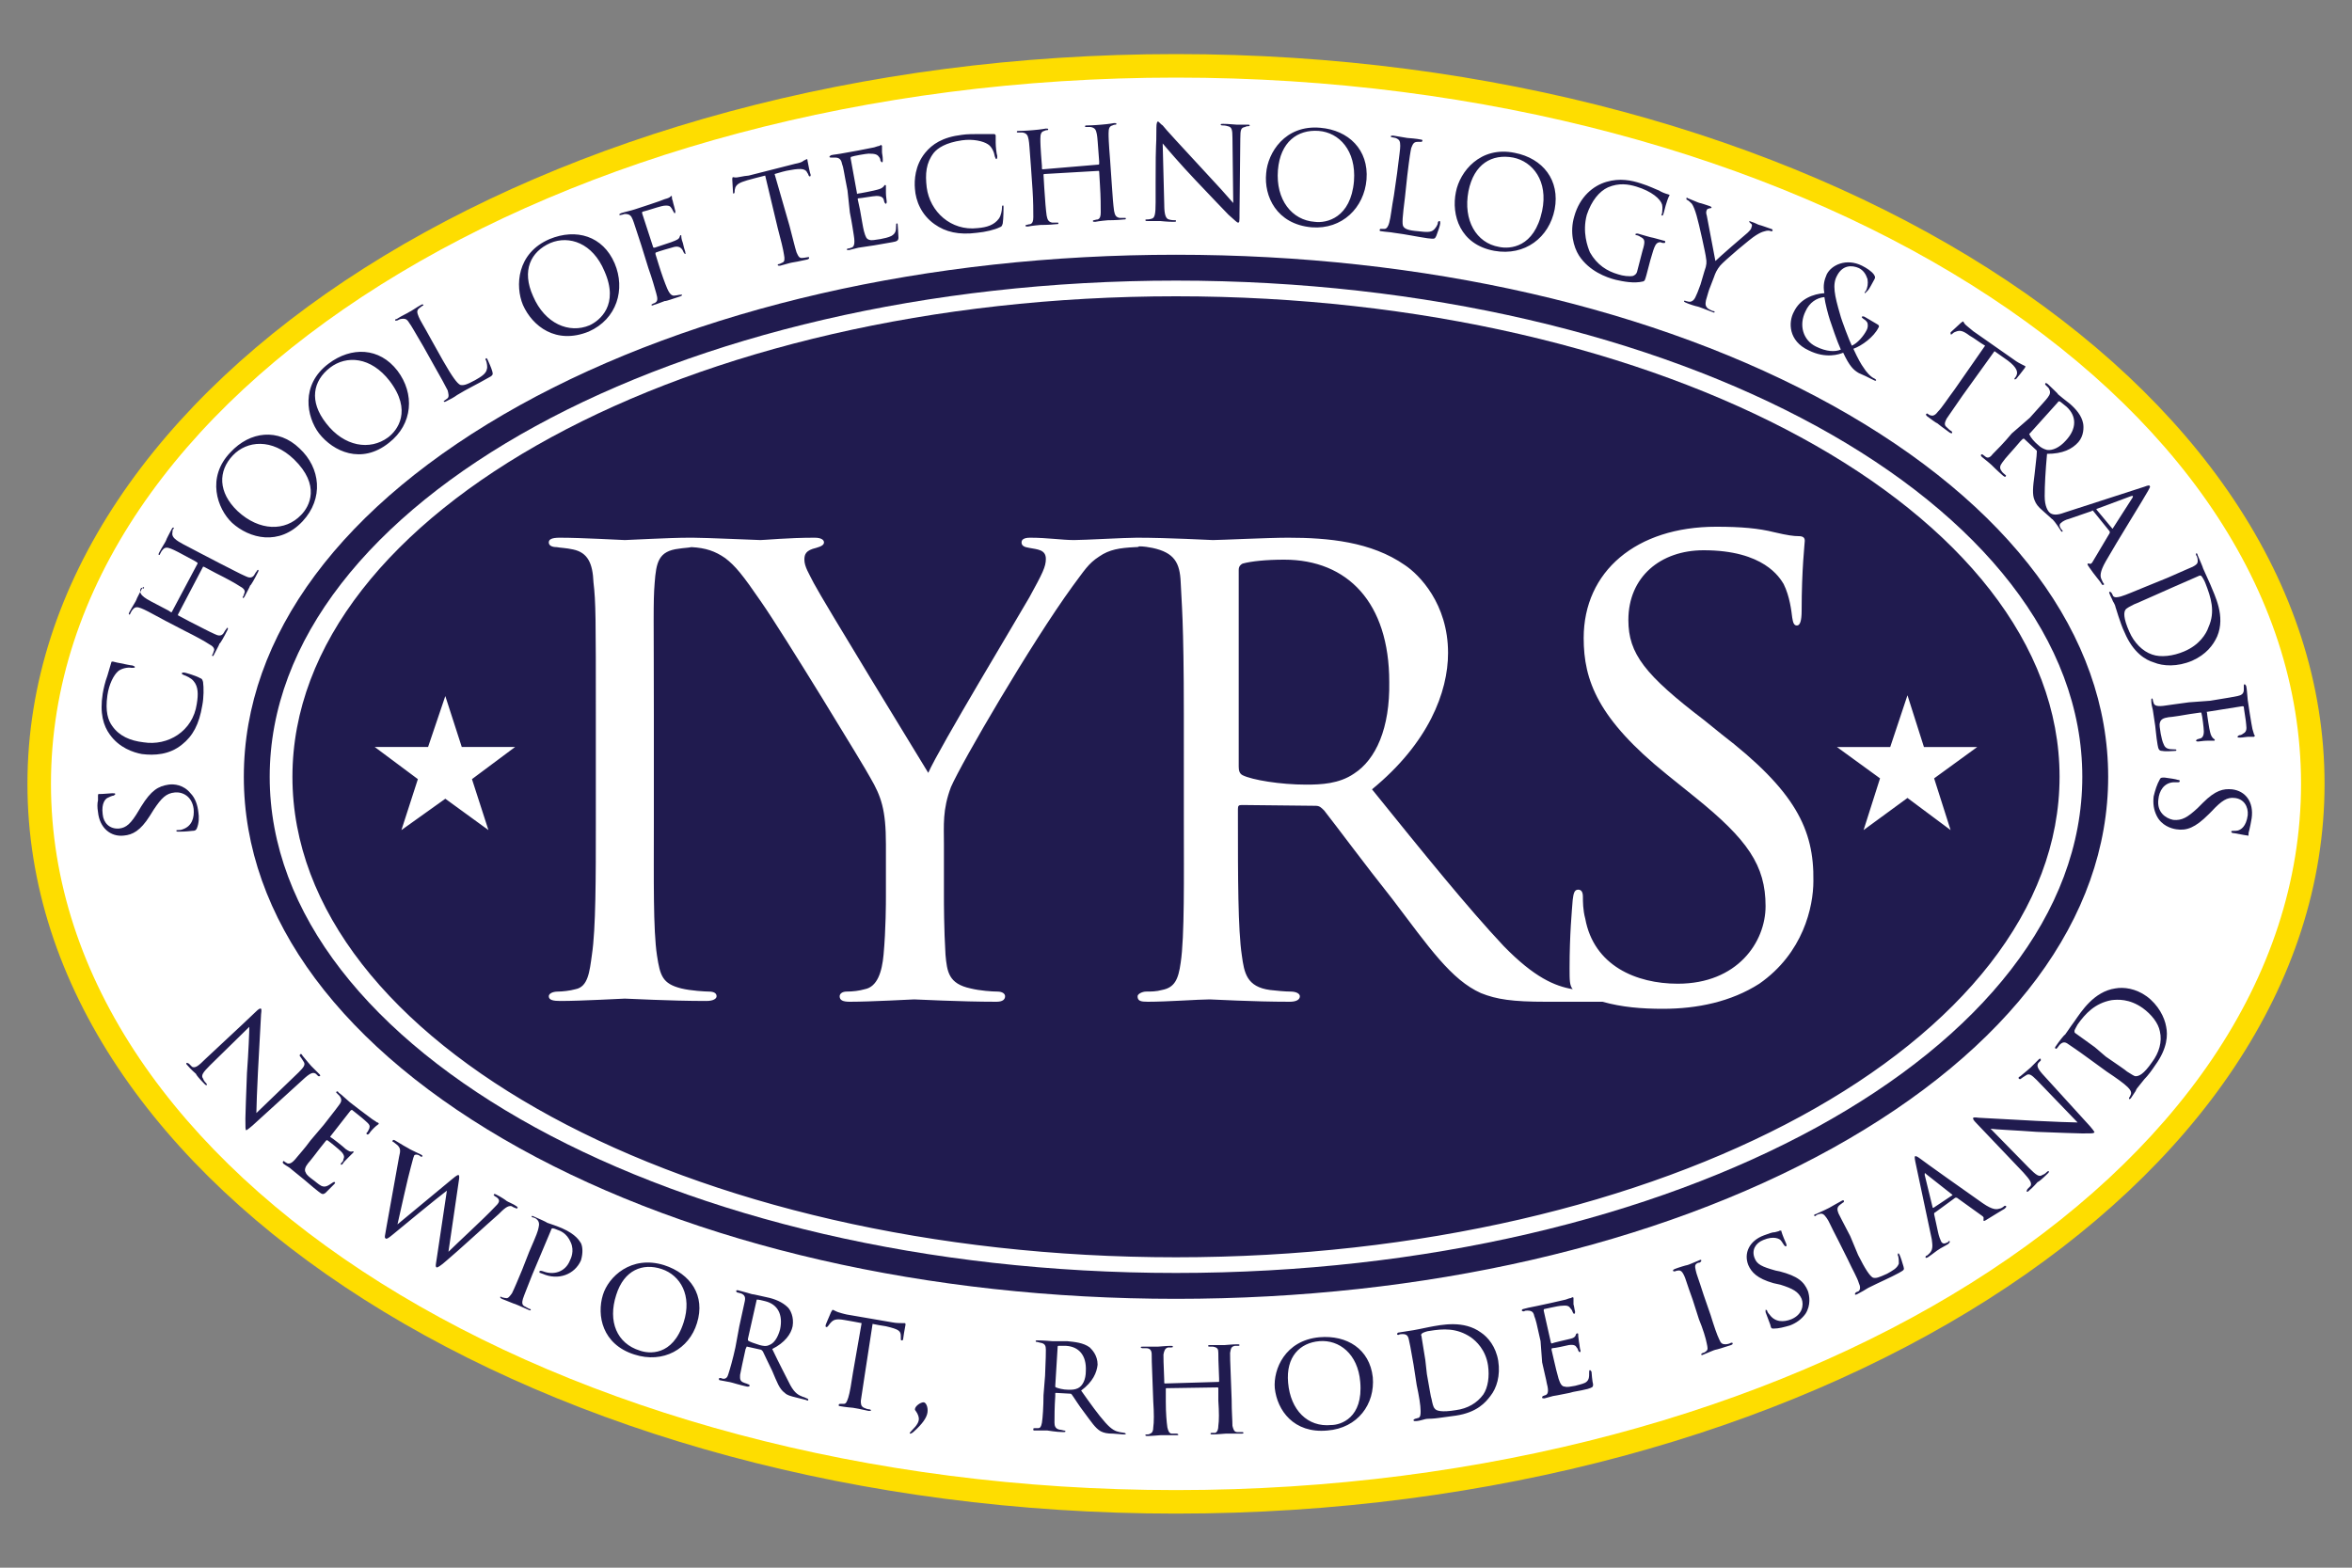 <svg viewBox="0 0 300 200" xmlns="http://www.w3.org/2000/svg"><rect x="0" y="0" width="300" height="200" fill="#808080" stroke="none"/><path d="M150 191.6c80 0 145-41.1 145-91.6S230 8.4 150 8.4 5 49.5 5 100s65 91.6 145 91.6z" fill="#fff"/><path d="M150 193.1C69.2 193.1 3.5 151.3 3.5 100S69.2 6.9 150 6.9 296.5 48.7 296.5 100s-65.7 93.1-146.5 93.1zm0-183.2C70.9 9.9 6.5 50.3 6.5 100s64.4 90.1 143.5 90.1 143.5-40.4 143.5-90.1S229.1 9.9 150 9.9z" fill="#fedd00"/><g fill="#201b4f"><path d="M25.1 105.7c-.1.2-.2.3-.6.3-.8.1-1.5.1-1.7.1s-.3 0-.3-.1 0-.1.2-.1c.1 0 .4 0 .6-.1 1.2-.4 1.5-1.5 1.4-2.6-.2-1.6-1.4-2.2-2.4-2.1-1.1.1-1.7.7-2.7 2.2l-.5.8c-1.2 1.9-2.2 2.4-3.3 2.5-1.7.2-3.1-1-3.3-3-.1-.6-.1-1.1 0-1.5v-.6c0-.1 0-.2.1-.2s.6 0 1.7-.1c.3 0 .4 0 .4.1s-.1.1-.2.2c-.2 0-.6.2-.8.3s-.8.6-.6 2.1c.1 1.1.9 1.9 2.1 1.8.9-.1 1.5-.6 2.5-2.3l.3-.5c1.3-2.1 2.2-2.6 3.5-2.8.7-.1 1.9 0 2.8 1.1.6.6.9 1.5 1 2.4.1.6.1 1.4-.2 2.1zM23.2 95c-1.6 1.3-3.5 1.4-5.1 1.2-1.1-.2-2.9-.8-4.1-2.5-.8-1.1-1.3-2.7-.9-5.2.1-.6.3-1.5.6-2.3.2-.6.3-1.1.5-1.7 0-.1.1-.1.2-.1s.3.1.9.2c.5.1 1.4.3 1.6.3.2.1.3.1.3.2s-.1.1-.4.1c-.6-.1-1.3.1-1.7.4-.6.5-1.2 1.7-1.4 3.1-.3 2.1.1 3.2.6 3.9.9 1.3 2.3 1.9 4 2.1 3.1.5 6.3-1.4 6.8-4.9.2-1.2.2-2.2-.4-2.9-.3-.4-1-.7-1.3-.8-.2-.1-.2-.1-.2-.2s.1-.1.3-.1c.1 0 1.5.4 2 .7.3.1.3.2.4.5.1.7.1 2-.1 3-.4 2.4-1.2 3.9-2.6 5zm2-23.1v-.1l-.3-.2c-2.2-1.2-2.6-1.4-3.1-1.6s-.8-.2-1.1.2c-.1.1-.2.3-.3.5 0 .1-.1.1-.1.1-.1 0-.1-.1 0-.3.3-.6.9-1.5.9-1.6s.5-1 .7-1.4c.1-.2.2-.2.2-.2.1 0 .1.1 0 .2s-.1.2-.1.4c-.1.4.1.7.5 1s.8.5 3.1 1.7l2.5 1.3c1.4.7 2.5 1.3 3.2 1.6.4.2.8.3 1.1-.1.1-.2.3-.5.4-.6 0-.1.1-.1.1-.1.1 0 .1.1 0 .3-.4.8-.9 1.7-1 1.7 0 .1-.5 1-.7 1.4-.1.2-.2.2-.2.2s-.1-.1 0-.2.1-.3.2-.5c.1-.3-.2-.6-.6-.8-.6-.4-1.7-1-3.1-1.7l-1.5-.8h-.1l-3.2 6.1v.1l1.5.8c1.4.7 2.5 1.3 3.2 1.6.4.2.8.3 1.1-.1.1-.2.3-.5.4-.6 0-.1.1-.1.1-.1.1 0 .1.1 0 .3-.4.8-.9 1.7-1 1.7 0 .1-.5 1-.7 1.4-.1.2-.1.2-.2.2 0 0-.1-.1 0-.2s.1-.3.2-.5c.1-.3-.2-.6-.6-.8-.6-.4-1.7-1-3.1-1.7l-2.5-1.3c-2.2-1.2-2.6-1.4-3.1-1.6s-.8-.2-1.1.2c-.1.1-.2.3-.3.5 0 .1-.1.1-.1.1-.1 0-.1-.1 0-.3.3-.6.9-1.5.9-1.6s.5-1 .7-1.4c.1-.2.2-.2.2-.2.1 0 .1.1 0 .2-.3-.2-.3-.1-.4.1-.1.4.1.7.5 1s.8.5 3.1 1.7l.3.2h.1zm4.4-5.2c-1.9-1.8-3.3-5.8-.2-9 2.5-2.7 6.1-3.1 8.8-.5 2.7 2.5 3.1 6.4.4 9.3-3 3.2-6.8 2.2-9 .2zm7.9-8.1c-2.8-2.7-6-2.4-7.8-.5-1.9 2-1.9 4.7.6 7.1 2.8 2.6 6.1 2.6 8.1.5 1.1-1.1 2.5-3.8-.9-7.1zm3.2-3.3c-1.6-2.1-2.4-6.2 1.2-8.9 2.9-2.2 6.5-2.1 8.8.9 2.2 2.9 2 6.8-1.1 9.2-3.5 2.8-7.1 1.1-8.9-1.2zm9-6.7c-2.4-3.1-5.5-3.3-7.6-1.7-2.2 1.7-2.7 4.3-.5 7.1 2.3 3 5.6 3.5 7.9 1.8 1.2-.9 3.1-3.4.2-7.2zm6.8-2.6c1.2 2.1 1.8 2.9 2.2 3.1.4.1.8 0 1.9-.6.7-.4 1.4-.8 1.5-1.4.1-.3 0-.8-.1-1.1-.1-.1-.1-.2 0-.3.1 0 .1 0 .2.2s.5 1.1.6 1.5.1.5-.7.9c-1.2.7-2.5 1.3-3.8 2.1-.4.3-.8.5-1.4.8-.2.1-.2.1-.3 0 0 0 0-.1.1-.1.1-.1.3-.2.4-.3.2-.2.1-.6 0-1-.3-.6-.9-1.7-1.7-3.1L54 44.2c-1.3-2.2-1.5-2.6-1.8-3-.3-.5-.5-.6-1.1-.5-.1 0-.4.2-.5.2h-.2c0-.1 0-.2.2-.2.6-.4 1.5-.8 1.6-.9.1 0 1.1-.7 1.5-.9.2-.1.2-.1.3 0 0 .1 0 .1-.1.1-.1.1-.3.2-.4.3-.4.3-.3.6-.1 1.1s.5.9 1.7 3.1zm10.2-7.1c-1-2.4-.8-6.6 3.4-8.4 3.4-1.4 6.8-.4 8.3 3.1 1.4 3.3.3 7.1-3.3 8.7-4.2 1.7-7.2-.7-8.4-3.4zm10.4-4.3C75.6 31 72.6 30 70.2 31c-2.5 1.1-3.7 3.5-2.2 6.8 1.5 3.5 4.6 4.8 7.2 3.7 1.3-.6 3.8-2.6 1.9-6.9zm4.7-3.3c-.8-2.4-.9-2.8-1.1-3.3s-.4-.7-1-.7c-.1 0-.3.1-.4.1s-.3.1-.3 0 0-.1.2-.2c.6-.2 1.2-.3 1.8-.5.3-.1 3.4-1.1 3.8-1.3.4-.1.6-.2.7-.3l.1-.1c.1 0 .1 0 .1.1s0 .3.1.5c.1.5.2.7.3 1.2.1.2 0 .3 0 .4-.1 0-.1 0-.2-.2s-.3-.6-.5-.7-.6-.1-1 0c-.8.2-1.6.5-2.4.7-.1 0-.1.1-.1.2l1.4 4.3c0 .1.1.1.2.1l2.1-.7c.8-.3 1-.4 1.1-.7 0-.1.1-.2.1-.2.1 0 .1 0 .1.1s0 .4.2.9c.1.5.2.8.3 1.1 0 .2.1.3 0 .3s-.1-.1-.2-.2c-.1-.3-.4-.9-1.2-.7-.4.1-2.1.6-2.3.7-.1 0-.1.1-.1.2l.4 1.3c.4 1.3.8 2.4 1.1 3.1s.6 1 1 .9c.2 0 .5-.1.7-.1h.2c0 .1 0 .1-.2.2-.9.3-1.8.6-1.9.6h-.1c-.3.1-1 .4-1.4.5-.2.1-.3.1-.3 0 0 0 0-.1.1-.1.1-.1.3-.1.4-.2.3-.2.3-.5.1-1.2s-.5-1.8-1-3.2zm18.9-2.5c.4 1.5.7 2.8.9 3.4.2.4.3.8.8.7.2 0 .6-.1.7-.1s.1 0 .1.1 0 .1-.2.2c-.9.2-1.9.4-2 .4s-1.1.3-1.5.4c-.2 0-.3 0-.3-.1 0 0 0-.1.1-.1s.3-.1.5-.2c.3-.1.3-.5.2-1-.1-.7-.4-1.9-.8-3.4l-1.6-6.7c-.8.2-1.6.4-2.3.6-1 .3-1.3.5-1.5.9-.1.3-.1.4-.1.6 0 .1-.1.2-.1.2s-.1 0-.1-.1c0-.2-.1-1.6-.1-1.7s0-.3.1-.3.3.1.7 0c.5-.1 1.1-.2 1.3-.2l5.9-1.5c.5-.1.9-.2 1.1-.4l.4-.2c.1 0 .1.1.1.2.1.5.3 1.6.4 1.8 0 .1 0 .2-.1.2s-.1 0-.2-.2c0-.1 0-.1-.1-.2-.2-.5-.6-.7-2.2-.4-.7.1-1.3.3-2 .5zm7.4-4.5c-.5-2.5-.5-2.9-.7-3.4-.1-.5-.3-.8-.9-.8h-.5c-.1 0-.2 0-.2-.1s.1-.1.2-.2c.4-.1.8-.1 1.8-.3.1 0 3.3-.6 3.7-.7.3-.1.6-.2.7-.2.1-.1.1-.1.2-.1l.1.1v.8c0 .2.1.5.1 1 0 .2 0 .3-.1.3s-.1-.1-.2-.2c0-.2-.1-.4-.2-.5-.2-.3-.5-.4-1.3-.4-.3 0-2 .3-2.2.4-.1 0-.1.1-.1.2l.8 4.4c0 .1 0 .2.1.1.2 0 2.2-.4 2.5-.5.4-.1.6-.2.8-.4.1-.1.1-.2.2-.2 0 0 .1 0 .1.1v.9c0 .5.1.9.1 1.1s0 .2-.1.3c-.1 0-.1-.1-.2-.2 0-.1-.1-.3-.1-.4-.1-.2-.3-.4-.9-.4-.4 0-2 .3-2.3.3-.1 0-.1.1-.1.1l.3 1.4c.1.5.4 2.4.5 2.7.2.7.3 1 .7 1.1.3.1.7 0 1.4-.1.5-.1 1-.2 1.4-.4.5-.3.6-.6.6-1.3 0-.2 0-.3.1-.3s.1.1.1.2.1 1.2.1 1.6-.2.5-.8.6c-1.2.2-1.7.3-2.3.4s-1.4.2-2 .3l-1.2.3c-.2 0-.3 0-.3-.1 0 0 .1-.1.2-.1.2 0 .3-.1.4-.1.3-.1.5-.4.3-1.6-.1-.6-.2-1.4-.5-2.9zm11.1 4.3c-1.7-1.2-2.4-3-2.5-4.5-.1-1.1 0-3 1.3-4.6.9-1.1 2.2-2 4.7-2.3.6-.1 1.6-.1 2.4-.1h1.7c.1 0 .2.1.2.2v.9c0 .5.1 1.4.2 1.7 0 .2 0 .3-.1.4-.1 0-.1-.1-.2-.3-.1-.6-.4-1.3-.9-1.6-.6-.4-1.9-.7-3.3-.5-2.1.3-3.1 1-3.6 1.6-1 1.3-1.1 2.7-.9 4.4.4 3.1 3.1 5.6 6.5 5.2 1.2-.1 2.1-.4 2.7-1.2.3-.4.4-1.1.4-1.4 0-.2 0-.2.1-.3.1 0 .1.1.1.2s0 1.5-.1 2.1c-.1.3-.1.4-.4.5-.6.3-1.8.6-2.9.7-2.3.3-4-.1-5.4-1.1zm20.9-7.6s.1 0 .1-.1v-.3c-.2-2.5-.2-3-.3-3.5s-.2-.8-.8-.9h-.6c-.1 0-.1 0-.1-.1s.1-.1.3-.1c.7 0 1.8-.1 1.8-.1.1 0 1.1-.1 1.6-.2.2 0 .3 0 .3.1s-.1.1-.1.1c-.1 0-.2 0-.4.1-.4.1-.5.4-.5 1 0 .5 0 1 .2 3.5l.2 2.9c.1 1.6.2 2.8.3 3.5.1.5.2.8.7.9h.7c.1 0 .1 0 .1.1s-.1.1-.3.1c-.9.1-1.9.1-2 .1s-1.1.1-1.6.2c-.2 0-.3 0-.3-.1 0 0 0-.1.1-.1s.3-.1.5-.1c.3-.1.4-.4.4-.9 0-.7 0-2-.1-3.5l-.1-1.7c0-.1-.1-.1-.1-.1l-6.9.4s-.1 0-.1.1l.1 1.7c.1 1.6.2 2.8.3 3.5.1.5.2.8.7.9h.7c.1 0 .1 0 .1.1s-.1.1-.3.1c-.9.1-1.9.1-2 .1s-1.1.1-1.6.2c-.2 0-.3 0-.3-.1 0 0 0-.1.1-.1s.3-.1.5-.1c.3-.1.4-.4.4-.9 0-.7 0-2-.1-3.5l-.2-2.9c-.2-2.5-.2-3-.3-3.5s-.2-.8-.8-.9h-.6c-.1 0-.1 0-.1-.1s.1-.1.3-.1c.7 0 1.8-.1 1.8-.1.1 0 1.1-.1 1.6-.2.2 0 .3 0 .3.1s-.1.1-.1.1c-.1 0-.2 0-.4.1-.4.1-.5.4-.5 1 0 .5 0 1 .2 3.5v.3c0 .1.1.1.1.1zm7.3 2.2c0-5.9.1-3.8.1-6.9 0-.6.1-.8.2-.8s.4.4.6.5c.2.3 2.6 2.9 5.1 5.6 1.6 1.7 3.4 3.7 3.9 4.3l-.1-8.3c0-1.1-.1-1.4-.6-1.5-.3-.1-.6-.1-.7-.1-.2 0-.2-.1-.2-.1 0-.1.1-.1.3-.1.7 0 1.5.1 1.7.1h1.4c.2 0 .3 0 .3.1s-.1.1-.2.1-.2 0-.4.1c-.5.1-.6.3-.6 1.5l-.1 9.5c0 1.1 0 1.2-.2 1.2-.1 0-.3-.2-1.2-1-.2-.2-2.5-2.6-4.2-4.4-1.9-2-3.7-4.1-4.2-4.7l.2 7.8c0 1.3.2 1.8.6 1.9.3.1.7.1.8.1s.1 0 .1.1-.1.1-.3.1c-.9 0-1.6-.1-1.7-.1h-1.6c-.2 0-.3 0-.3-.1s0-.1.1-.1.4 0 .7-.1c.4-.1.5-.6.5-2.1zm14.1-1.1c.2-2.6 2.4-6.2 6.9-5.8 3.6.3 6.2 2.8 5.9 6.6-.3 3.6-3.1 6.4-7 6.1-4.5-.4-6.1-4-5.8-6.9zm11.2 1c.3-3.9-1.9-6.2-4.5-6.4-2.7-.2-4.9 1.4-5.2 5-.3 3.8 1.8 6.4 4.7 6.6 1.5.2 4.6-.5 5-5.2zm6.5 2.1c-.3 2.4-.4 3.4-.2 3.7s.6.5 1.9.6c.9.1 1.6.2 2-.2.2-.2.5-.6.5-.9 0-.1.1-.2.2-.2s.1.1.1.3-.3 1.1-.5 1.6c-.2.4-.2.4-1.1.3-1.4-.2-2.7-.5-4.3-.7-.5-.1-1-.1-1.6-.2-.2 0-.3-.1-.2-.2 0 0 0-.1.1-.1h.5c.3 0 .5-.4.6-.8.2-.7.3-1.9.6-3.5l.4-2.8c.3-2.5.4-3 .4-3.5 0-.6-.1-.8-.6-1-.1 0-.4-.1-.5-.1s-.1-.1-.1-.1c0-.1.1-.1.3-.1.7.1 1.7.3 1.8.3s1.3.1 1.7.2c.2 0 .3.1.2.2 0 .1-.1.1-.1.1h-.5c-.5 0-.6.3-.8.8-.1.5-.2 1-.5 3.5zm6.5-.7c.5-2.6 3.1-5.9 7.5-5 3.6.7 5.8 3.5 5.1 7.2-.7 3.6-3.8 6-7.7 5.3-4.4-.8-5.5-4.6-4.9-7.5zm11 2.4c.8-3.8-1.2-6.3-3.7-6.8-2.7-.5-5 .8-5.7 4.3-.7 3.7 1 6.6 3.9 7.1 1.4.3 4.5.1 5.5-4.6zm13.3 8.2c-.2.7-.2.7-.4.8-1.2.3-2.6 0-3.5-.2-1.2-.3-3.4-1.1-4.7-3.1-.7-1.1-1.2-3-.6-5 .7-2.5 2.4-3.9 4.1-4.4s3.2-.2 4.4.2c1 .3 2 .8 2.3.9.3.2.8.4 1.2.5.2.1.2.1.1.2-.1.2-.3.6-.7 2.2-.1.3-.1.3-.2.3s-.1-.1 0-.3c0-.2.1-.7 0-1.1-.2-.7-1.3-1.7-3.3-2.3-1-.3-2.2-.5-3.6.1-1.1.5-2.1 1.7-2.7 3.5-.6 2.2.1 4.1.4 4.8.9 1.6 2.2 2.4 3.6 2.8.6.2 1.4.3 1.9.2.2-.1.4-.2.5-.5l.7-2.7c.4-1.3.3-1.5-.3-1.8-.1-.1-.4-.2-.5-.2s-.1-.1-.1-.1c0-.1.1-.1.3-.1.7.2 1.7.5 1.8.5s1.1.3 1.5.4c.2 0 .2.1.2.2s-.1.1-.2.1-.2 0-.4-.1c-.4 0-.6.2-.8.7s-.3 1-.5 1.6zm7.4-.5c.3-.8.3-1.2.2-1.7 0-.3-.9-4.4-1.2-5.4-.2-.7-.4-1.2-.6-1.5-.2-.2-.4-.4-.6-.5-.1 0-.1-.1-.1-.2s.1-.1.2 0c.3.1 1.4.6 1.5.6s.7.2 1.3.4c.2.1.2.1.2.2s-.1 0-.3.1c-.1 0-.3.1-.3.2-.1.2-.1.4 0 .7.1.5 1 5.3 1.1 5.8.5-.5 3.6-3.2 4.1-3.6.3-.3.5-.5.5-.7.1-.2.1-.4-.1-.5l-.2-.2c0-.1.1-.1.3 0 .4.1.9.4 1 .4s1.2.4 1.5.5c.1 0 .2.1.2.2s-.1.1-.2.1c-.2-.1-.5-.1-.8 0-.4.1-.6.2-1.1.5-.7.4-4.1 3.3-4.6 3.9-.4.5-.6.9-.8 1.5l-.5 1.3c-.1.2-.3.9-.5 1.6-.1.5-.1.8.3 1.1.2.1.5.3.7.3.1 0 .1.1.1.1 0 .1-.1.1-.3 0-.8-.3-1.8-.7-1.9-.7s-1.1-.3-1.5-.5c-.2-.1-.2-.1-.2-.2 0 0 .1-.1.2 0 .1 0 .3.1.5.1.3 0 .6-.2.8-.7.3-.6.5-1.3.6-1.5zm11.4 5.2c.8-1.7 2.5-2.3 3.9-2.4-.2-1 0-1.7.3-2.4.6-1.2 2.5-2.1 4.5-1.1.6.3 1.2.7 1.5 1.1.2.3.2.4.1.6-.3.5-.6 1.2-.9 1.5l-.3.3c-.1 0-.1-.1.1-.3.2-.4.3-.9.2-1.5-.2-.6-.5-1.1-1.1-1.4-.9-.4-2.1-.4-2.8 1-.6 1.1-.3 2.5.4 4.9.2.8 1.2 3.4 1.5 4 .7-.3 1.5-1.2 1.9-2 .1-.2.2-.5.1-.9-.1-.2-.3-.4-.5-.5-.1-.1-.3-.2-.2-.3s.2 0 .3 0c.3.2.9.5 1.7 1 .2.1.2.3.1.4-.6 1.2-2.1 2.3-3.2 2.7.6 1.3 1 2 1.3 2.4.3.5.9 1.2 1.4 1.4.1.1.2.1.2.2s-.1.1-.3 0c-.8-.4-1.4-.7-1.9-.9-.7-.4-1.2-.9-2-2.6-.5.2-2.2.8-4.4-.3-2.6-1.2-2.6-3.6-1.9-4.9zm6 4.8c-.5-1.1-1.2-3.2-1.4-3.8s-.6-2.1-.7-2.9c-1 .1-1.9.7-2.4 1.8-.9 1.8-.3 3.7 1.3 4.5 1.4.7 2.5.7 3.2.4zm15.5 5.9c-.9 1.3-1.6 2.3-2 2.9-.2.4-.4.8 0 1.1.2.2.4.4.6.5.1.1.1.1.1.2s-.1.1-.3 0c-.7-.5-1.5-1.1-1.6-1.2-.1 0-.9-.6-1.3-.9-.1-.1-.2-.2-.1-.3 0 0 .1-.1.2 0s.3.2.4.2c.3.1.6-.1.9-.5.5-.5 1.2-1.6 2.1-2.8l3.9-5.6c-.7-.4-1.3-.9-2-1.3-.8-.6-1.2-.7-1.7-.5-.3.1-.4.2-.5.3s-.2.1-.2 0v-.2c.1-.1 1.2-1.1 1.3-1.2s.3-.2.3-.2c.1.1.1.3.5.6s.8.7 1 .8l5 3.5c.4.3.8.5 1 .6l.4.2c.1 0 0 .1 0 .2-.3.4-1 1.3-1.1 1.4s-.2.1-.2.1c-.1 0-.1-.1.1-.3 0-.1.1-.1.1-.2.2-.4.1-1-1.1-1.9-.6-.4-1.1-.8-1.7-1.2zm8.6 2.8c1.7-1.9 2-2.2 2.3-2.6s.4-.7.1-1.2l-.4-.4s-.1-.1 0-.2.1 0 .3.1c.5.5 1.3 1.2 1.3 1.3.1.1 1.1.9 1.5 1.2.8.7 1.5 1.5 1.7 2.5.1.5.1 1.6-.6 2.4-.8.9-2 1.5-4 1.5-.2 2.2-.3 4-.3 5.4 0 1.3.4 1.9.7 2.2.2.2.4.4.4.5.1.1.1.1 0 .2s-.2 0-.4-.2l-.9-.8c-.7-.6-.9-.9-1.1-1.4-.3-.7-.2-1.7 0-3.2.1-1.1.3-2.4.3-3 0-.1 0-.1-.1-.2l-1.5-1.4c-.1-.1-.1 0-.2 0l-.3.3c-1 1.2-1.9 2.1-2.3 2.7-.3.4-.4.7-.1 1.1.1.2.4.4.5.5s.1.1 0 .2-.1 0-.3-.1c-.7-.6-1.4-1.3-1.5-1.4 0 0-.8-.7-1.2-1-.1-.1-.2-.2-.1-.3 0 0 .1-.1.2 0s.3.2.4.3c.3.2.6 0 .9-.4.5-.5 1.4-1.4 2.4-2.6zm0 2c-.1.1-.1.1 0 .2.1.3.6.9 1.1 1.3.3.3.7.5 1.1.6.7.1 1.6-.3 2.4-1.2 1.4-1.5 1.4-3.1.1-4.3-.4-.3-.7-.6-.9-.7-.1 0-.2 0-.2.1z"/><path d="M267 65.2c-.1-.1-.1-.1-.2 0l-2.9 1c-.4.1-.8.3-1 .5-.3.2-.2.5 0 .8l.1.1c.1.1.1.2.1.2-.1.1-.2 0-.3-.2-.2-.3-.6-.9-.7-1s-.7-.8-1.2-1.4c-.1-.2-.2-.3-.1-.3s.1 0 .2.1l.3.3c.5.5 1.2.4 2 .1l10.2-3.3c.5-.2.7-.2.7-.1.1.1 0 .2-.2.6-.3.6-4.1 6.7-5.4 9-.8 1.4-.7 1.9-.6 2.2.1.2.2.5.3.6s.1.2 0 .2c-.1.1-.2 0-.3-.2s-.9-1.1-1.5-2c-.2-.3-.3-.4-.2-.5h.2c.1.1.3 0 .4-.2l2.2-3.7v-.2zm2.4 2.2c.1.1.1 0 .1 0l2.5-3.9c.1-.2.1-.3-.2-.2l-4.3 1.6c-.1 0-.1.1-.1.1zm7.1 6.3c2.3-1 2.7-1.2 3.2-1.4.5-.3.7-.4.6-1 0-.1-.1-.4-.2-.5v-.2c.1 0 .2 0 .2.2.3.7.7 1.6.7 1.7.1.2.5 1.1.9 2 .6 1.5 2 4.1.9 6.7-.5 1.1-1.4 2.3-3.2 3.1-1.9.8-3.7.7-4.9.2-1-.3-2.6-1.2-3.7-3.8-.3-.6-.6-1.5-.8-2.1-.2-.7-.4-1.2-.4-1.3 0 0-.1-.3-.3-.6-.1-.3-.3-.6-.4-.9-.1-.2-.1-.3 0-.3 0 0 .1 0 .2.1.1.2.2.3.2.4.2.3.6.2 1 .1.7-.2 1.8-.7 3.3-1.3zm-1.1 2c-1.6.7-2.9 1.3-3.2 1.4-.4.2-1 .5-1.1.7-.2.3-.3 1 .5 2.8.6 1.4 1.7 2.5 2.9 2.9 1.1.4 2.7.2 4.1-.4 1.9-.8 2.8-2.2 3.1-3.1.9-2 .3-3.8-.4-5.6-.1-.3-.4-.8-.5-.9s-.2-.1-.4 0c-.5.2-2 .9-3.2 1.4zm6.5 13.7c2.5-.4 3-.5 3.5-.6s.8-.3.8-.8v-.5c0-.1 0-.2.1-.2s.1.1.2.2c.1.4.1.8.2 1.8 0 .1.5 3.3.6 3.7s.2.6.2.7c.1.1.1.1.1.2l-.1.1h-.8c-.2 0-.6.1-1 .1-.2 0-.3 0-.3-.1s.1-.1.2-.2c.2 0 .4-.1.5-.2.4-.2.5-.5.4-1.2 0-.3-.3-2-.3-2.2 0-.1-.1-.1-.2-.1l-4.4.7c-.1 0-.2 0-.1.1 0 .2.3 2.2.4 2.5.1.4.2.6.4.8.1.1.2.1.2.2 0 0 0 .1-.1.1h-.9c-.5 0-.9.1-1.1.1s-.2 0-.3-.1c0-.1.1-.1.2-.2.1 0 .3-.1.4-.1.2-.1.4-.3.4-.9 0-.4-.2-2-.3-2.3 0-.1-.1-.1-.1-.1l-1.4.2c-.5.1-2.4.4-2.7.4-.7.1-1 .3-1.1.7-.1.3 0 .7.1 1.4.1.5.2 1 .4 1.4.2.5.6.6 1.3.6.2 0 .3 0 .3.1s-.1.1-.2.1-1.2.1-1.6 0c-.4 0-.5-.2-.6-.8-.2-1.2-.2-1.7-.3-2.4-.1-.6-.2-1.4-.3-2-.1-.4-.2-.8-.2-1.2 0-.2 0-.3.1-.3 0 0 .1.1.1.2 0 .2.1.3.1.4.1.3.4.5 1.6.3.6-.1 1.5-.2 2.9-.4zm-6.4 10c.1-.2.2-.2.6-.2.8.1 1.4.2 1.7.3.2 0 .3.1.2.2 0 .1-.1.1-.2.1h-.6c-1.2.1-1.8 1.1-1.9 2.2-.2 1.6.9 2.4 1.9 2.6 1.1.1 1.8-.3 3.1-1.5l.7-.7c1.6-1.6 2.6-1.8 3.7-1.7 1.7.2 2.8 1.6 2.5 3.7-.1.6-.2 1.1-.3 1.5-.1.3-.1.4-.1.6 0 .1-.1.2-.1.1-.1 0-.6-.1-1.7-.3-.3 0-.4-.1-.4-.2s.1-.1.2-.1c.2 0 .6 0 .8-.1s.9-.4 1.1-1.9c.1-1.1-.5-2.1-1.7-2.2-.9-.1-1.6.3-2.9 1.7l-.4.4c-1.7 1.7-2.8 2.1-4.1 1.9-.7-.1-1.9-.5-2.5-1.7-.4-.8-.5-1.6-.4-2.5.2-.8.4-1.5.8-2.2zM32.6 129.1c.4-.4.6-.5.7-.4s0 .6 0 .7c0 .2-.2 3.8-.4 7.4-.1 2-.2 4.5-.2 5.2l5.4-5.2c.7-.7.9-1 .6-1.4-.2-.3-.3-.5-.4-.6s-.1-.2 0-.3.2 0 .3.2c.5.6 1 1.2 1.1 1.3l1 1c.1.1.2.2.1.3h-.2l-.3-.3c-.3-.2-.6-.2-1.4.5l-6.7 6.1c-.7.6-.8.6-.8.6-.1-.1-.1-.3-.1-1.5 0-.1.1-3.6.2-5.8.2-2.7.3-5.3.3-5.9l-5 4.9c-.9.9-1.2 1.3-.9 1.7.1.3.3.5.4.6s.1.2.1.2c-.1.1-.2 0-.3-.1-.7-.7-1.1-1.2-1.1-1.3-.1-.1-.6-.5-1.1-1.1-.1-.1-.2-.2-.1-.3.1 0 .1 0 .3.1l.4.4c.4.2.8-.1 1.7-1 6.2-5.8 4.2-3.9 6.4-6zm8.7 14.4c1.5-1.9 1.7-2.2 2-2.6s.3-.7 0-1.1l-.3-.3c-.1-.1-.2-.2-.1-.2.1-.1.2-.1.3.1.3.2.6.5 1.4 1.2.1.1 2.6 2 2.9 2.2s.5.3.6.4c.1 0 .1 0 .2.1v.1c-.1.1-.3.2-.6.5-.2.2-.4.4-.6.7-.1.1-.2.2-.3.1s-.1-.1 0-.2c.2-.2.2-.4.3-.5.1-.4.1-.5-.6-1.1-.2-.2-1.6-1.3-1.6-1.3s-.1 0-.2.1l-2.5 3.2c-.1.1-.1.2 0 .2.2.1 1.6 1.2 1.9 1.5.3.2.6.4.8.3h.2v.1l-.7.7c-.4.4-.6.6-.7.8-.1.1-.2.1-.2.1-.1-.1 0-.2.1-.3s.2-.2.2-.4c.1-.2.2-.5-.3-1-.3-.3-1.4-1.2-1.7-1.4-.1-.1-.1 0-.2 0l-.8 1c-.3.4-1.3 1.7-1.5 1.9-.4.5-.5.9-.3 1.2.1.3.5.6.9.9.3.2.7.6 1.1.8.5.2.8 0 1.4-.4.1-.1.2-.1.3-.1.1.1 0 .2-.1.3l-1.1 1.1c-.3.2-.4.2-.9-.2-.9-.7-1.3-1.1-1.8-1.5s-1.1-.9-1.6-1.3c-.3-.3-.6-.4-1-.7-.1-.1-.2-.2-.1-.3 0-.1.1-.1.2 0s.2.1.3.2c.3.1.6.1 1.3-.8.4-.5.9-1 1.7-2.1zm9.6 4.1c.2-.8.2-1.1-.2-1.5-.1-.1-.4-.3-.5-.4-.1 0-.2-.1-.1-.2 0-.1.1-.1.3 0 .8.5 1.5.9 1.7 1 .1.1.8.4 1.6.8.2.1.2.2.2.2-.1.1-.2.1-.3 0s-.3-.2-.5-.2-.3.1-.3.2c-.1.2-.2.7-.4 1.4-.3 1-1.5 6.4-1.7 7.3l7-5.8c.6-.5.7-.5.8-.5.1.1.1.3 0 .9l-1.3 8.9c1.1-1.1 4.6-4.3 5.9-5.7.3-.3.4-.4.5-.6s.1-.5-.5-.8c-.1-.1-.2-.2-.1-.2 0-.1.1-.1.3 0 .6.3 1.2.7 1.3.8s.9.4 1.3.7c.1.1.2.2.1.2 0 .1-.1.1-.3 0 0 0-.3-.1-.4-.2-.5-.2-1.1.4-1.7 1-1.6 1.4-5.3 4.8-6.5 5.8-1 .9-1.3 1-1.4 1-.2-.1-.1-.4 0-1.1l1.3-8.7c-1.2.9-5.7 4.6-6.9 5.6-.6.5-.8.6-.9.5-.2-.1-.1-.3.1-1.5zm16.6 12.1c1-2.3 1.1-2.6 1.2-3.1.1-.4.1-.8-.3-1.1-.1-.1-.4-.2-.5-.2l-.1-.1c0-.1.1-.1.3 0 .7.3 1.6.7 1.7.8.3.1 1.2.4 1.9.7 1.8.8 2.2 1.6 2.4 1.9.2.4.3 1.2 0 2.2-.8 1.8-2.9 2.6-4.9 1.7-.1 0-.2-.1-.3-.1s-.1-.1-.1-.2c.1-.1.2-.1.5 0 1.3.5 2.8.1 3.4-1.4.1-.2.6-1.2.1-2.3-.5-1.2-1.4-1.5-1.7-1.6-.2-.1-.5-.2-.6-.2s-.2.1-.2.2l-2.4 5.7c-.5 1.3-1 2.5-1.2 3.1-.1.4-.2.8.3 1 .2.1.5.3.6.3s.1.1.1.1c0 .1-.1.1-.3 0-.9-.4-1.8-.8-1.9-.8l-1.5-.6c-.1-.1-.2-.1-.2-.2s.1-.1.2 0c.1 0 .3.1.5.1.3.1.5-.2.8-.6.3-.6.8-1.8 1.3-3zm9.4 5.5c.7-2.3 3.6-5.1 7.8-3.8 3.4 1.1 5.3 3.9 4.2 7.4-1 3.3-4.3 5.2-8 4-4.1-1.3-4.8-5-4-7.6zm10.3 3.5c1.1-3.4-.4-6-2.8-6.8s-4.8.1-5.8 3.3c-1.1 3.4.1 6.2 3 7.1 1.1.4 4.2.8 5.6-3.6zm7.1.5c.5-2.3.6-2.7.7-3.2s0-.8-.5-1c-.1 0-.3-.1-.4-.1s-.2-.1-.2-.2.1-.1.2-.1c.8.2 1.8.5 1.8.5.2 0 1.4.3 1.9.4 1 .2 2 .6 2.7 1.3.3.3.8 1.2.6 2.4-.2 1-1 2.1-2.6 2.9.9 1.9 1.7 3.4 2.3 4.6.6 1.1 1.1 1.3 1.6 1.5.1 0 .5.2.5.2.1 0 .2.1.2.2s-.1.1-.3 0l-1.2-.3c-.8-.2-1.2-.3-1.5-.6-.7-.5-1-1.4-1.6-2.8-.5-1-1-2.1-1.2-2.5l-.2-.2-1.8-.4c-.1 0-.1 0-.1.1l-.1.2c-.3 1.4-.6 2.7-.7 3.3 0 .4-.1.8.5 1 .2.1.4.1.5.2.2 0 .2.1.2.2s-.1.1-.3.1c-.9-.2-1.9-.5-1.9-.5-.3-.1-1.1-.2-1.5-.3-.2 0-.2-.1-.2-.2s.1-.1.2-.1.2.1.4.1c.3 0 .5-.2.6-.6.2-.6.6-2 .9-3.4zm1.1 1.6v.2c.2.2.9.4 1.5.6.4.1.8.2 1.2 0 .6-.2 1.1-.9 1.4-2 .4-1.9-.3-3.2-1.9-3.6-.4-.1-.8-.2-1-.2-.1 0-.1 0-.1.1zm14.9 4.6c-.2 1.4-.4 2.6-.5 3.3 0 .4 0 .7.4.9.2.1.5.2.7.2.1 0 .2.1.2.1 0 .1-.1.1-.3.1-.9-.2-1.9-.4-2-.4s-1.1-.1-1.6-.2c-.2 0-.3-.1-.2-.2 0-.1.1-.1.2-.1h.4c.3 0 .4-.2.6-.8s.4-1.9.6-3.2l1.1-6.3c-.6-.1-1.5-.3-2.2-.4-1.1-.2-1.4 0-1.7.3-.2.2-.3.4-.4.5s-.1.1-.2.1-.1-.1-.1-.2.5-1.2.7-1.7c.1-.2.2-.3.2-.3.1 0 .4.2.7.3.6.2 1.1.3 1.1.3l5.8 1c.5.1 1 .1 1.3.1h.3c.1 0 .1.1.1.2-.1.5-.3 1.7-.3 1.8 0 .2-.1.2-.2.2s-.1-.1-.1-.2v-.3c0-.7-.2-.9-1.9-1.3-.7-.1-1.2-.2-1.7-.3zm7.5 3.5c.3 0 .6.6.5 1.3s-.7 1.5-1.7 2.4c-.2.2-.4.3-.5.3-.2 0 .1-.3.2-.4.7-.7.9-1.1.9-1.5 0-.2-.1-.6-.4-1-.1-.1-.1-.2-.1-.2 0-.4.7-.9 1.1-.9zm15.5-3.4c.1-2.4.1-2.8.1-3.3s-.1-.8-.7-.9c-.1 0-.3-.1-.4-.1s-.2 0-.2-.1.1-.1.2-.1c.8 0 1.9.1 1.9.1h1.9c1 .1 2.1.2 2.9.8.3.3 1 1 1 2.2-.1 1-.6 2.2-2.1 3.3 1.2 1.7 2.2 3.1 3.1 4.1.8.9 1.3 1.1 1.8 1.2.1 0 .5.1.6.1s.2.1.2.1c0 .1-.1.1-.3.1l-1.3-.1c-.8 0-1.2-.1-1.6-.3-.7-.4-1.2-1.2-2.1-2.4-.7-.9-1.3-1.9-1.6-2.3-.1-.1-.1-.1-.2-.1l-1.8-.1c-.1 0-.1 0-.1.1v.3c-.1 1.4-.1 2.7-.1 3.4 0 .4.1.8.7.9.2 0 .4.1.5.1.2 0 .2.1.2.1 0 .1-.1.1-.3.1-.9 0-1.9-.2-2-.2H132c-.2 0-.2 0-.2-.2 0-.1.1-.1.2-.1h.4c.3 0 .4-.2.5-.7.1-.6.2-2.1.2-3.5zm1.3 1.3c0 .1 0 .2.1.2.2.1.9.3 1.6.3.4 0 .8 0 1.2-.2.6-.3 1-1.1 1-2.2.1-2-.9-3.1-2.5-3.2h-1c-.1 0-.1.1-.1.2zm20.8-.5c.1 0 .1 0 .1-.1v-.3c-.1-2.4-.1-2.8-.1-3.3s-.1-.7-.7-.8h-.4c-.1 0-.2 0-.2-.1s.1-.1.2-.1h1.9s1.1-.1 1.6-.1c.2 0 .3 0 .3.1s-.1.1-.2.1h-.4c-.5.1-.5.4-.6.9 0 .5 0 .9.1 3.3l.1 2.7c0 1.5.1 2.6.1 3.3.1.4.2.8.6.8h.6c.1 0 .2 0 .2.1s-.1.1-.3.1h-2c-.1 0-1.1.1-1.6.1-.2 0-.3 0-.3-.1s.1-.1.2-.1h.4c.3-.1.4-.5.4-.9.1-.6.1-1.8 0-3.2v-1.6c0-.1-.1-.1-.1-.1l-6.5.1c-.1 0-.1 0-.1.1v1.6c0 1.5.1 2.6.2 3.3.1.4.2.8.6.8h.6c.1 0 .2.1.2.1 0 .1-.1.1-.2.1H148c-.1 0-1.1.1-1.6.1-.2 0-.3 0-.3-.1s0-.1.2-.1c.1 0 .3 0 .4-.1.3-.1.4-.4.4-.8.1-.6.1-1.9 0-3.3l-.1-2.7c-.1-2.4-.1-2.8-.1-3.3s-.2-.8-.7-.8h-.5c-.1 0-.2-.1-.2-.1 0-.1.1-.1.3-.1h1.9c.1 0 1.1-.1 1.6-.1.2 0 .3 0 .3.1s-.1.1-.2.1h-.4c-.4.1-.5.4-.6.9 0 .5 0 .9.1 3.3v.3c0 .1.1.1.1.1zm7.2.8c-.2-2.4 1.3-6.1 5.7-6.5 3.5-.3 6.4 1.5 6.8 5.1.3 3.4-1.9 6.5-5.8 6.8-4.3.4-6.4-2.6-6.7-5.4zm10.9-.8c-.3-3.6-2.7-5.4-5.2-5.2s-4.3 2-4 5.3c.3 3.5 2.5 5.7 5.5 5.4 1.2 0 4.1-.9 3.7-5.5zm6.8-2.2c-.4-2.3-.5-2.8-.6-3.2-.1-.5-.3-.7-.8-.7-.1 0-.4 0-.5.1-.1 0-.2 0-.2-.1s.1-.2.2-.2c.7-.1 1.9-.3 1.9-.3.1 0 1-.2 2-.4 1.6-.3 4.4-.9 6.6.7.9.6 1.9 1.8 2.2 3.6.3 1.9-.2 3.5-1 4.5-.6.8-1.7 2.1-4.4 2.5-.7.1-1.5.2-2.2.3s-1.2.1-1.3.1c0 0-.3 0-.6.1s-.8.2-1 .2-.3 0-.3-.1 0-.1.2-.2c.1 0 .3-.1.4-.1.3-.1.3-.5.3-.9 0-.7-.2-1.9-.5-3.3zm1.7 1.2c.3 1.6.5 3 .6 3.2.1.5.2 1 .4 1.2.2.3.9.5 2.7.2 1.5-.2 2.7-.9 3.5-2 .6-.9.8-2.3.6-3.7-.3-2-1.5-3.1-2.2-3.6-1.8-1.2-3.5-1.1-5.3-.8-.2 0-.8.2-.9.3s-.2.2-.1.3c.1.5.3 2 .5 3.1zm14.5-4.2c-.5-2.3-.6-2.7-.8-3.2-.1-.5-.3-.7-.9-.7-.1 0-.3 0-.4.1-.1 0-.2 0-.3-.1 0-.1.1-.2.2-.2.3-.1.8-.2 1.8-.4.1 0 3.2-.7 3.6-.8.3-.1.5-.2.7-.2.1-.1.1-.1.2-.1 0 0 .1 0 .1.1v.8c.1.3.1.6.2.9 0 .2 0 .3-.1.3s-.1 0-.2-.2c-.1-.3-.2-.4-.3-.5-.2-.3-.4-.4-1.3-.3-.2 0-2 .4-2 .4-.1 0-.1.1-.1.2l.9 4c0 .1.1.2.1.2.2-.1 2-.5 2.4-.6s.6-.2.7-.5c0-.1.1-.2.2-.2 0 0 .1 0 .1.1s0 .4.1 1c.1.5.1.9.2 1.1 0 .1 0 .2-.1.2s-.1-.1-.2-.2c0-.1-.1-.3-.2-.4-.1-.2-.3-.4-1-.3-.4.1-1.8.4-2.1.4-.1 0-.1.1-.1.2l.3 1.3c.1.5.5 2.1.6 2.4.2.6.4 1 .8 1 .3.1.7 0 1.3-.1.3-.1.9-.2 1.3-.4.5-.3.5-.7.5-1.3 0-.2 0-.3.1-.3s.1.1.2.2c0 .1.1 1.3.2 1.6 0 .4-.1.4-.7.6-1.2.3-1.7.3-2.3.5-.6.1-1.4.3-2.1.4-.4.1-.7.2-1.1.3-.2 0-.3 0-.3-.1s0-.1.1-.2c.1 0 .2-.1.3-.1.3-.1.5-.4.2-1.5-.1-.6-.3-1.3-.6-2.7zm19.4-5.3c-.8-2.2-.9-2.7-1.1-3.1s-.4-.7-.8-.6c-.2 0-.3.1-.4.1s-.2 0-.2-.1 0-.1.2-.2c.5-.2 1.5-.5 1.6-.5s1-.4 1.5-.6c.2-.1.3-.1.3 0s0 .1-.1.2-.2.1-.3.1c-.5.2-.4.5-.3 1s.3.9 1 3.1l.9 2.6c.4 1.3.8 2.5 1.1 3.1.2.5.4.6.8.6.2 0 .6-.1.7-.2.2 0 .2 0 .2.1s0 .1-.2.2c-.9.3-1.9.6-2 .6s-1 .4-1.5.6c-.2.1-.3.1-.3 0s0-.1.2-.2c.1 0 .3-.1.4-.2.3-.2.2-.5.1-1-.1-.6-.5-1.9-1-3.1zm10.3 3.7c-.3 0-.3-.1-.4-.5-.3-.8-.5-1.3-.6-1.6v-.3c.1 0 .1 0 .2.1 0 .1.1.3.3.5.7 1 1.8 1 2.8.6 1.4-.6 1.6-1.8 1.3-2.6-.4-.9-1.1-1.3-2.7-1.8l-.9-.2c-2.1-.6-2.8-1.4-3.2-2.3-.6-1.5.1-3.1 2-3.8.6-.2 1-.4 1.4-.4.3-.1.5-.1.6-.2h.2c0 .1.2.7.6 1.6.1.2.1.4 0 .4s-.1 0-.2-.1-.3-.5-.5-.7c-.1-.1-.8-.6-2.2 0-1 .4-1.5 1.3-1.1 2.3.3.8.9 1.1 2.7 1.6l.5.1c2.3.6 3.1 1.3 3.6 2.5.2.6.4 1.8-.3 2.9-.5.7-1.2 1.2-2 1.5-.7.2-1.4.4-2.1.4zm10.8-9.4c.9 1.8 1.5 2.7 1.9 2.9.4.1.7 0 1.8-.5.7-.4 1.3-.7 1.5-1.3 0-.3 0-.7-.1-1-.1-.1 0-.2 0-.3.1 0 .1 0 .2.2s.4 1.1.5 1.5.1.4-.6.8c-1.1.6-2.3 1.1-3.9 1.9-.5.3-.8.5-1.4.8-.2.1-.3.1-.3 0 0 0 0-.1.1-.2s.3-.1.4-.2c.2-.2.2-.6 0-1-.2-.7-.8-1.7-1.4-3l-1.2-2.4c-1.1-2.1-1.2-2.5-1.5-2.9s-.5-.7-1-.5c-.1 0-.3.1-.4.2s-.2 0-.2 0c0-.1 0-.2.2-.2.7-.3 1.7-.8 1.7-.8.2-.1 1.2-.7 1.6-.9.2-.1.2-.1.3 0 0 .1 0 .2-.1.2-.1.1-.3.2-.4.3-.4.3-.4.6-.2 1.1.2.4.4.8 1.5 2.9zm9.8-5.4c-.1 0-.1.1-.1.2l.5 2.3c.1.5.3 1 .4 1.2.2.3.4.3.8.1 0 0 .1 0 .1-.1.1-.1.2-.1.2 0s-.1.2-.2.3c-.3.2-1.1.6-1.2.7-.2.1-.8.6-1.4 1-.2.1-.3.1-.3 0s0-.1.1-.2c.1 0 .2-.1.3-.2.6-.5.5-1.1.4-1.9l-2.1-9.9c-.1-.5-.1-.7 0-.7s.2 0 .6.3c.5.4 6 4.3 8 5.7 1.3.9 1.8.8 2.1.7.2 0 .5-.2.6-.3s.2-.1.3 0c0 .1 0 .1-.2.3-.2.1-1.3.8-2.3 1.4-.3.2-.4.2-.4.1v-.2c0-.1.1-.2-.2-.4l-3.2-2.3h-.2zm2.2-2.2c.1 0 0-.1 0-.1l-3.3-2.6c-.2-.2-.2-.2-.2.1l1 4.1c0 .1.1.1.1.1zm3.1-9.2c-.4-.4-.5-.6-.4-.7s.6 0 .7 0c.2 0 3.8.2 7.4.4 2 .1 4.5.2 5.2.2l-5.2-5.4c-.7-.7-1-.9-1.4-.6-.3.2-.5.3-.6.4s-.2.1-.3 0 0-.2.2-.3c.6-.5 1.2-1 1.3-1.1l1-1c.1-.1.2-.2.3-.1v.2l-.3.3c-.2.3-.2.6.5 1.4l6.1 6.7c.6.7.6.8.5.8-.1.1-.3.1-1.5.1-.1 0-3.6-.1-5.8-.2-2.7-.2-5.3-.3-5.9-.4l4.9 5c.9.9 1.3 1.2 1.7.9.3-.1.5-.3.6-.4s.2-.1.2-.1c.1.1 0 .2-.1.3-.7.7-1.2 1.1-1.3 1.1-.1.1-.5.6-1.1 1.1-.1.1-.2.2-.3.1 0-.1 0-.1.1-.3l.4-.4c.2-.4-.1-.8-.9-1.7-5.8-6.1-3.9-4.1-6-6.3zm14.4-8.2c-1.9-1.4-2.3-1.6-2.7-1.9s-.7-.3-1.1.1c-.1.1-.2.3-.3.4s-.1.1-.2.1c-.1-.1-.1-.2 0-.3.4-.6 1.1-1.5 1.2-1.5.1-.1.6-.9 1.2-1.7.9-1.3 2.5-3.8 5.2-4.2 1.1-.2 2.6 0 4 1 1.5 1.1 2.3 2.7 2.5 3.9.2 1 .2 2.7-1.4 4.9-.4.6-.9 1.3-1.4 1.8l-.8 1s-.2.2-.3.5l-.6.9c-.1.1-.2.2-.2.1 0 0-.1-.1 0-.2s.1-.2.2-.4c.1-.3-.1-.6-.4-.9-.5-.5-1.5-1.2-2.7-2zm2.1-.3c1.3.9 2.5 1.7 2.7 1.9.5.3.9.6 1.1.6.4 0 1-.2 2.1-1.8.9-1.2 1.3-2.6 1-3.9-.2-1.1-1.1-2.2-2.2-3-1.7-1.2-3.2-1.1-4-1-2.1.4-3.3 1.7-4.3 3.1-.1.2-.4.7-.4.8 0 .2 0 .2.1.3.4.3 1.7 1.2 2.5 1.8zm-5.9-35.7c0 33.8-50.5 61.3-112.7 61.3S37.3 133 37.3 99.1c0-33.8 50.5-61.3 112.7-61.3s112.7 27.5 112.7 61.3"/><path d="M150 165.7c-31.6 0-61.3-6.8-83.7-19.2-22.7-12.6-35.2-29.4-35.2-47.4s12.5-34.8 35.2-47.4c22.4-12.4 52.1-19.2 83.7-19.2s61.3 6.8 83.7 19.2c22.7 12.6 35.2 29.4 35.2 47.4s-12.5 34.8-35.2 47.4c-22.4 12.4-52.1 19.2-83.7 19.2zm0-129.9c-63.7 0-115.6 28.4-115.6 63.3s51.8 63.3 115.6 63.3c63.7 0 115.6-28.4 115.6-63.3S213.7 35.8 150 35.8z"/></g><path d="m219.5 93.6-2.1-1.7c-7.6-5.8-9.7-8.5-9.7-12.8 0-5.5 4.1-8.9 9.6-8.9 7.7 0 9.7 3.5 10.2 4.3.8 1.6 1 3.5 1.1 4.3.1.6.2 1 .6 1s.6-.6.6-1.9c0-5.3.4-8.6.4-8.9 0-.4-.2-.6-.8-.6s-1.4-.1-3.1-.5c-2-.5-4.2-.7-7.4-.7-10.2 0-16.9 5.7-16.9 14.2 0 5.4 1.8 10.3 10.6 17.4l3.6 2.9c6.7 5.4 9 8.7 9 13.9 0 4.6-3.6 9.9-11.2 9.9-5.3 0-10.7-2.3-11.8-8.3-.3-1.1-.3-2.2-.3-2.8s-.2-.9-.6-.9c-.5 0-.6.5-.7 1.3-.1 1.3-.4 4.4-.4 8.7 0 1.6 0 2.2.4 2.7-2.3-.4-4.9-1.5-8.8-5.5-4.6-4.9-10.1-11.7-16.8-20 7.2-5.9 9.7-12.4 9.7-17.4 0-6.3-3.7-10-5.5-11.2-4.3-3-9.8-3.5-14.9-3.5-2.6 0-8.7.3-9.6.3-.2 0-5.7-.3-9.7-.3-1.5 0-6.8.3-8 .3-1.5 0-3.4-.3-5.6-.3-.9 0-1.1.3-1.1.6 0 .4.3.6 1 .7 1 .2 2.1.2 2.1 1.4 0 1-.4 1.8-2.1 4.9-1.3 2.3-11.5 19.2-12.9 22.4-1.4-2.3-13.4-21.9-14.6-24.2-.6-1.2-1.2-2.1-1.2-3 0-.7.2-1.2 1.5-1.5.7-.2 1-.4 1-.7s-.3-.6-1.2-.6c-3.4 0-6.4.3-6.9.3-.2 0-7.1-.3-8.6-.3h-.5c-2.6 0-7.8.3-8.2.3-.3 0-5.5-.3-8.3-.3-1 0-1.4.2-1.4.6s.4.6 1 .6c.5.1 1.2.1 2.1.3 1.9.4 2.5 1.8 2.6 4.2.3 2.5.3 4.7.3 16.9V105c0 6.9 0 13.5-.5 16.8-.3 2.2-.5 4.1-2.1 4.4-.7.2-1.7.3-2.2.3-.8 0-1.2.3-1.2.6 0 .5.6.6 1.5.6 2.6 0 7.9-.3 8.2-.3.5 0 5.7.3 10.4.3.9 0 1.3-.3 1.3-.6s-.2-.6-1-.6c-.4 0-2.3-.1-3.5-.4-2.4-.6-2.7-1.6-3.1-4.2-.5-3.3-.4-9.8-.4-16.9V91.2c0-12.2-.1-14.3.1-16.8.2-2.7.5-4.1 3.1-4.4.6-.1 1.1-.1 1.6-.2 1.8.1 3 .5 4.3 1.4 1.3 1 2.2 2.1 4.6 5.6 2.8 4 13.4 21.4 13.9 22.4 1.4 2.4 2 4.1 2 8.5v6.7c0 .7 0 4.1-.3 7.4-.2 2.2-.8 4.1-2.4 4.4-.7.2-1.5.3-2.3.3-.6 0-.9.3-.9.6 0 .5.4.7 1.3.7 2.6 0 8-.3 8.2-.3.3 0 5.9.3 10.5.3.8 0 1.1-.3 1.1-.7 0-.3-.3-.6-1-.6-.6 0-2.2-.1-3.4-.4-2.8-.6-3-2.1-3.2-4.3-.2-3.3-.2-6.7-.2-7.4v-6.7c0-2.4-.2-4.4.9-7.3 1.4-3.2 10.2-18.3 15.5-25.6 1.5-2 2-2.9 3.4-3.8 1.3-.9 2.6-1.1 4.6-1.2.2 0 .4 0 .5-.1.6 0 1.2.1 1.7.2 2.8.6 3.5 1.9 3.6 4.4s.4 4.7.4 16.9V105c0 6.9.1 14.5-.4 17.8-.3 2.2-.8 3.2-2.4 3.5-.7.2-1.4.2-2 .2-.5 0-1.1.3-1.1.6 0 .6.4.7 1.3.7 2.5 0 6.5-.3 7.9-.3.4 0 5.5.3 10.2.3.9 0 1.3-.3 1.3-.7 0-.3-.4-.6-1.2-.6-.7 0-1.7-.1-2.6-.2-3-.4-3.3-2.2-3.6-4.4-.5-3.3-.5-10.1-.5-17.4v-1.3c0-.4.1-.5.5-.5l9.4.1c.5 0 .7.2 1.1.6 1.5 1.9 5.2 6.9 8.7 11.3 4.7 6.2 7.5 10.3 11.3 12 2 .8 4 1.1 8.3 1.1h7.2c2.5.7 5 .9 7.7.9 4.4 0 8.7-.9 12.3-3.2 5.6-3.9 6.9-9.8 6.9-13.1.1-6.6-2.3-11.5-11.8-18.8zm-46.8 5.1c-1.9 1.3-4.2 1.4-6.1 1.4-3.3 0-6.9-.6-8.1-1.2-.4-.2-.5-.6-.5-1.1V72.7c0-.5.3-.7.5-.8 1.1-.3 3-.5 5.3-.5 8.1 0 13.4 5.5 13.4 15.6.1 5.9-1.7 9.9-4.5 11.7zm-119.4.7-2.1 6.5 5.6-4 5.5 4-2.1-6.5 5.5-4.1h-6.8l-2.1-6.5-2.2 6.5h-6.8zm186.5-.1-2.1 6.6 5.6-4.1 5.5 4.1-2.1-6.6 5.5-4h-6.8l-2.1-6.6-2.2 6.6h-6.8z" fill="#fff"/></svg>
